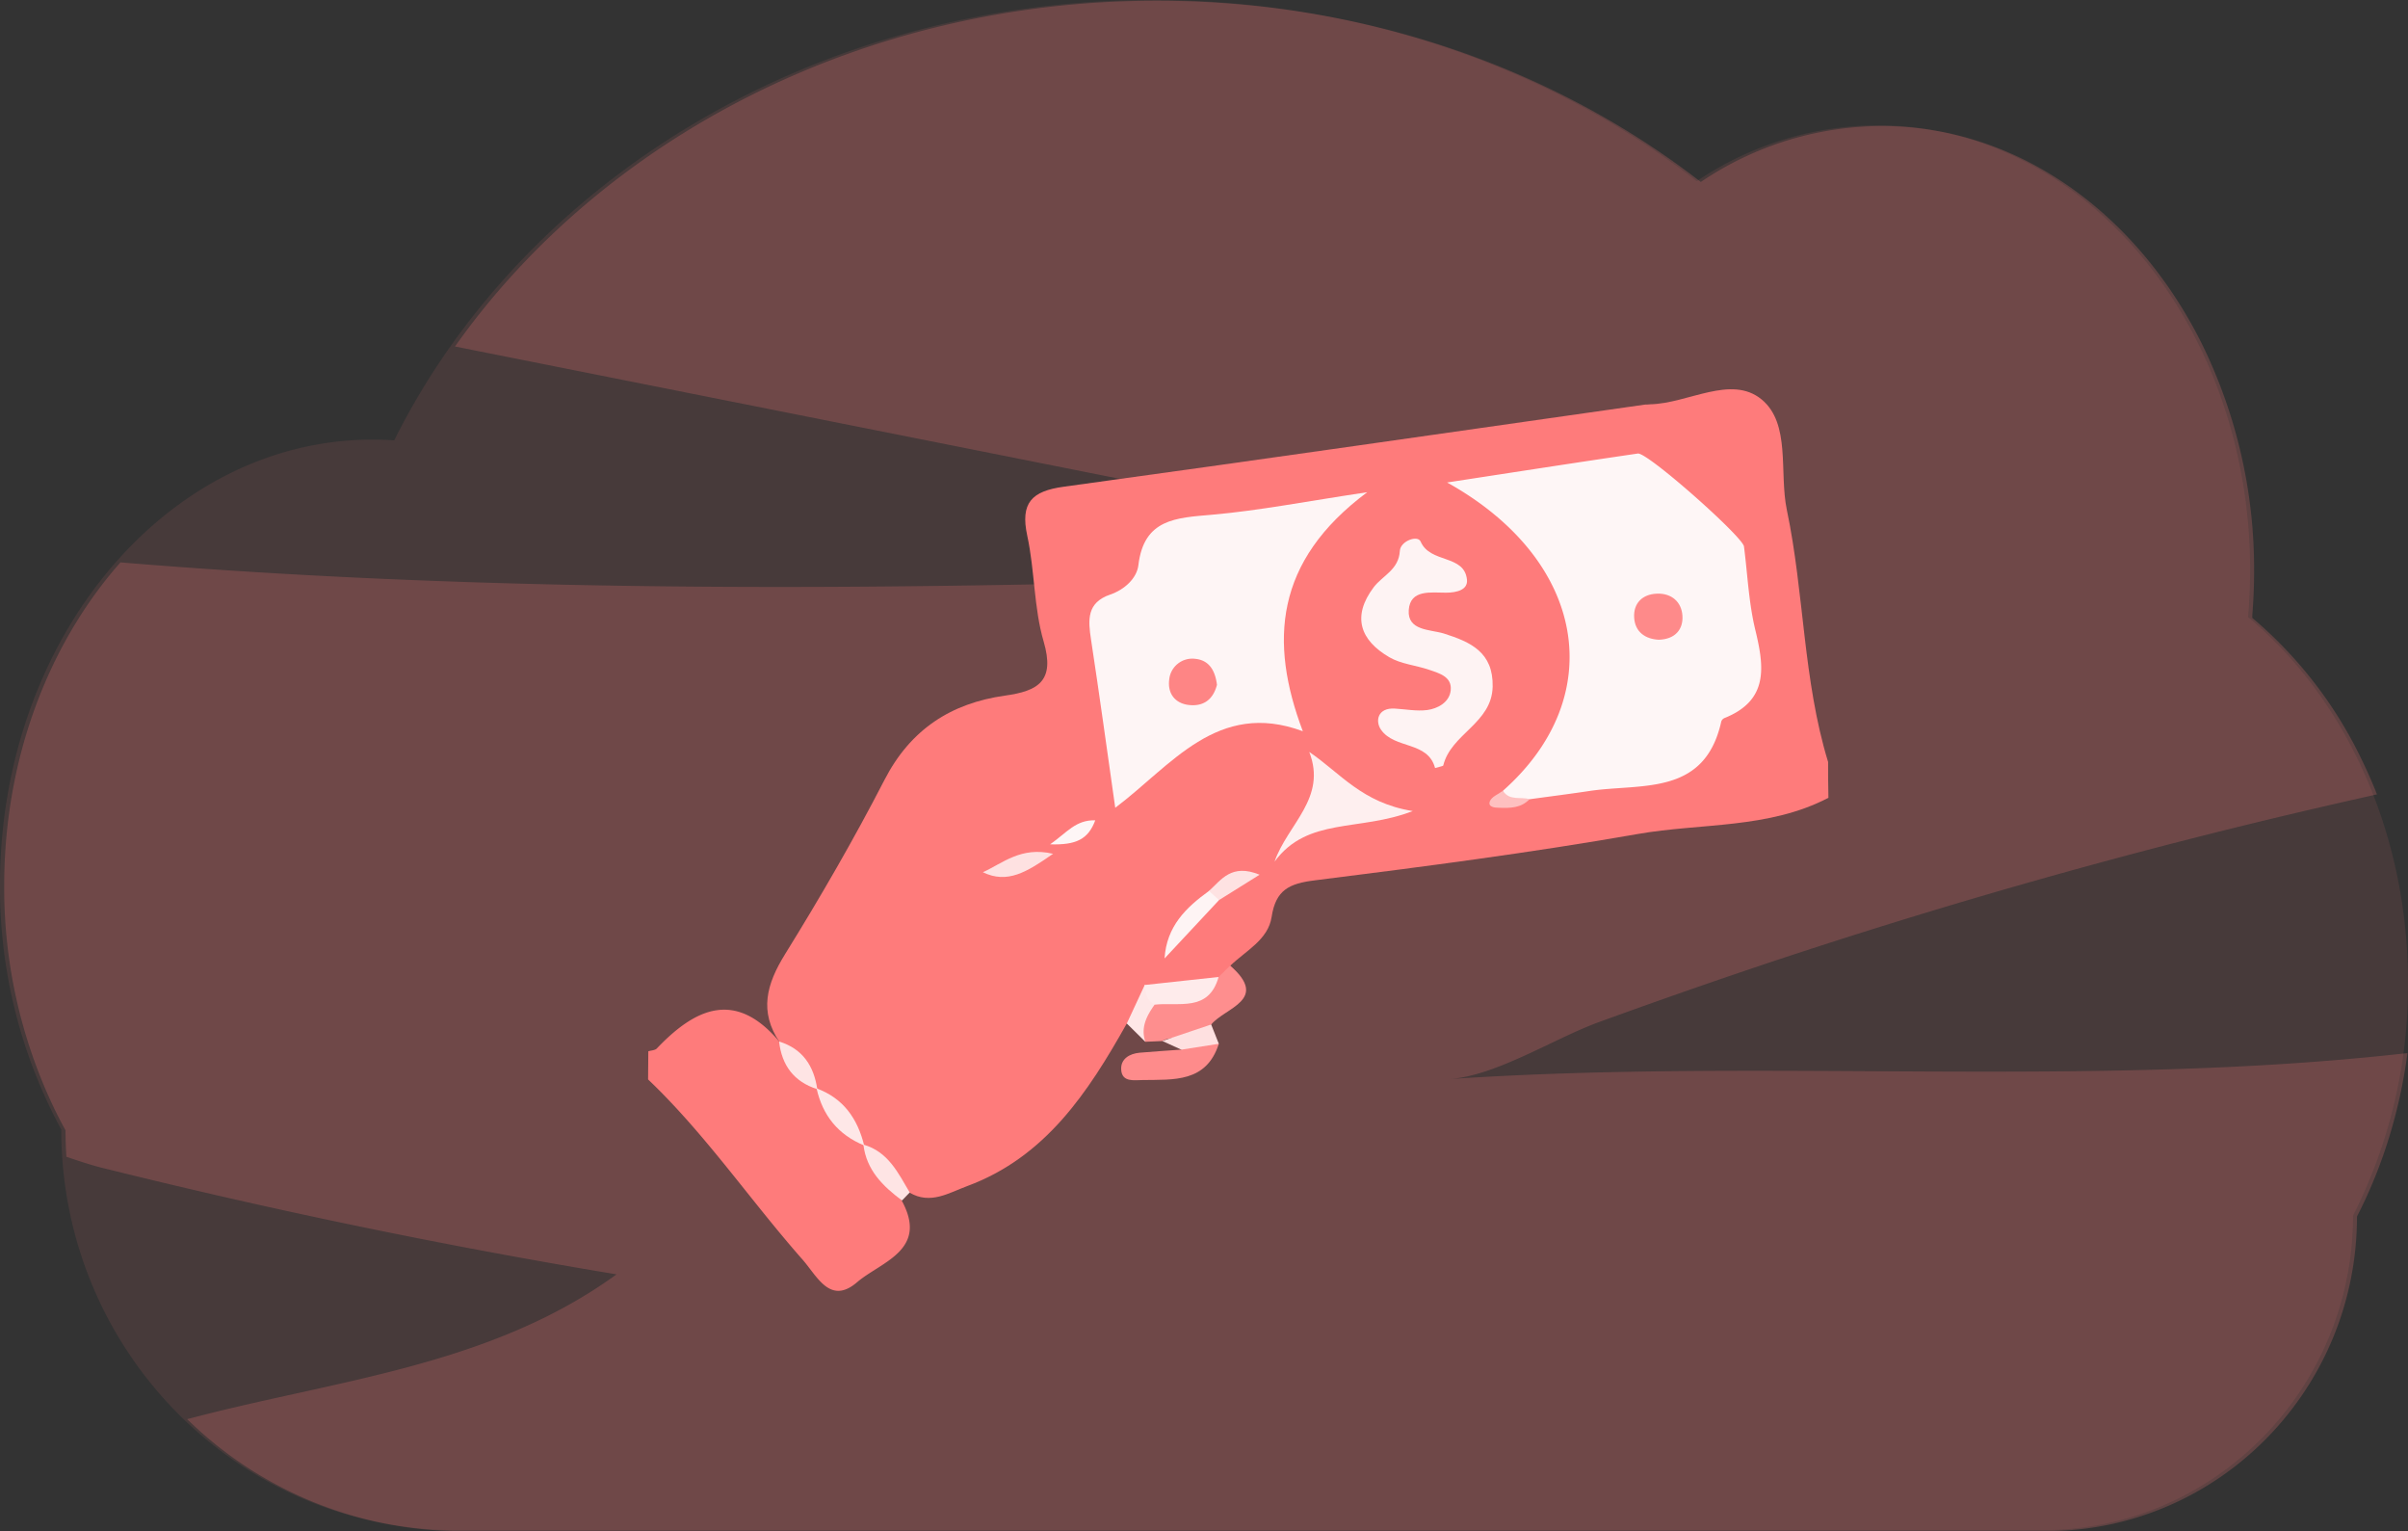 <svg id="Capa_1" data-name="Capa 1" xmlns="http://www.w3.org/2000/svg" viewBox="0 0 624 396.63"><rect x="0" y="0" width="624" height="396.63" fill="#333333" stroke="none"/><defs><style>.cls-1,.cls-2,.cls-3{fill:#fe7b7b;}.cls-1{opacity:0.1;}.cls-1,.cls-2{isolation:isolate;}.cls-2{opacity:0.22;}.cls-4{fill:#fe8e8e;}.cls-5{fill:#fe8b8b;}.cls-6{fill:#fee4e4;}.cls-7{fill:#fee0e0;}.cls-8{fill:#fee7e7;}.cls-9{fill:#fef6f6;}.cls-10{fill:#fef5f5;}.cls-11{fill:#fef3f3;}.cls-12{fill:#feefef;}.cls-13{fill:#feebeb;}.cls-14{fill:#fee1e1;}.cls-15{fill:#fef4f4;}.cls-16{fill:#fee2e2;}.cls-17{fill:#fec0c0;}.cls-18{fill:#fe8a8a;}.cls-19{fill:#fe8585;}</style></defs><path class="cls-1" d="M774,355.19c0-39.23-16.4-73.89-41.45-94.73q.51-5.94.54-12.06c0-63.71-43.22-115.34-96.54-115.34a84.18,84.18,0,0,0-46.86,14.48c-37.75-29.25-87-46.94-140.92-46.94-87.67,0-163.14,46.86-196.61,114.07-1.86-.12-3.73-.19-5.62-.19-53.31,0-96.54,51.64-96.54,115.34a131.39,131.39,0,0,0,15.88,63.4h0C165.88,450.53,211.8,497,268.43,497H679.22c44.48,0,80.53-36.48,80.53-81.48h0A131.84,131.84,0,0,0,774,355.19Z" transform="translate(-150 -100.6)"/><path class="cls-2" d="M773.86,373.42A133,133,0,0,1,769,395.57a125.39,125.39,0,0,1-8.22,20.18c0,45-36.06,81.49-80.54,81.49H269.5a101.61,101.61,0,0,1-71-29,4.27,4.27,0,0,1,.54-.13c37.89-10.05,77.87-13.52,110.73-37.38q-67.17-11.14-133.56-27.66c-2.72-.69-5.82-1.72-9-2.8q-.22-3.41-.23-6.86l-.6-1.09q-1.29-2.42-2.49-4.91a132.18,132.18,0,0,1-12.8-57.39c0-33,11.58-62.73,30.13-83.73,124.84,10.33,250.42,6,375.64,1.55Q501.91,237,447,226q-89.55-17.81-179.09-35.64c38.09-53.83,105.33-89.57,181.92-89.57,53.9,0,103.17,17.7,140.91,46.95a84.16,84.16,0,0,1,46.86-14.49c35.4,0,66.34,22.76,83.14,56.73h0a132.25,132.25,0,0,1,13.38,58.62c0,3.82-.16,7.64-.47,11.4,0,.22,0,.44,0,.67a110.71,110.71,0,0,1,28.58,37.19c.09.18.18.36.26.55,1.25,2.6,2.41,5.27,3.48,8h-.11q-6.87,1.53-13.72,3.11-73.9,17.07-146.44,41.37-20.79,7-41.45,14.52c-11.63,4.26-26.59,13.9-38.64,14.73,82.41-5.53,165.49,2.53,247.53-6.65Z" transform="translate(-150 -100.6)"/><path class="cls-3" d="M318,372.94c.75-.23,1.74-.24,2.21-.73,10.13-10.64,20.53-15.21,31.87-1.62.46.25.93.5,1.4.73,3.07,2.85,5.1,6.62,8.28,9.39a19.59,19.59,0,0,1,2.08,2.38,80.31,80.31,0,0,0,10,12.13,18.44,18.44,0,0,1,2.08,2.42c3,4.41,5.93,8.87,7.73,13.95,7.09,12.9-5.39,15.89-11.55,21.18-7,6-10.32-1.54-14.16-5.9-13.55-15.36-25.09-32.43-40-46.64Z" transform="translate(-150 -100.6)"/><path class="cls-3" d="M623.73,298c0,3.09,0,6.18.08,9.27-15.52,8.1-32.95,6.5-49.45,9.39-27.74,4.87-55.71,8.49-83.67,12-6.62.82-10.1,2.47-11.17,9.49-.9,5.92-6.72,8.76-10.73,12.64.88,1.95-.19,3.16-1.58,4.26-5.79,3.18-12.37,2.84-18.57,4.15-2.45,2-3.5,5.38-6.68,6.6-10,17.78-21,34.54-41.34,42.07-4.76,1.76-9.52,4.85-14.9,1.7-5.72-2.46-7.78-8.46-12-12.4l.19.21c-4.05-5-8.19-9.88-12.33-14.78l.19.21c-3.57-3.9-6.22-8.53-9.9-12.35l.19.18c-5.41-8-3.44-15.08,1.38-22.86,9.13-14.73,17.83-29.76,25.77-45.16,6.75-13.09,17.25-19.86,31.24-21.82,8.6-1.2,13-3.77,10-14-2.57-8.79-2.29-18.38-4.25-27.41-1.85-8.53,1.16-11.57,9.44-12.7,50.27-6.89,100.49-14.15,150.73-21.29.4,0,.81,0,1.21-.06,9.83-.19,21-7.77,28.92-1.26,7.61,6.29,4.51,18.87,6.53,28.6C617.57,254.27,617.2,276.69,623.73,298Z" transform="translate(-150 -100.6)"/><path class="cls-4" d="M465.78,353.69l3-2.95c10.21,8.92-1.27,10.84-4.93,15.28-2.57,6.36-8.76,1.92-12.68,4.27l-4.38.19c-2.61-3.72-1.52-7.05,1.08-10.21C453.53,357.24,461,359,465.78,353.69Z" transform="translate(-150 -100.6)"/><path class="cls-5" d="M465.84,371c-3.23,10.12-11.79,9.25-19.72,9.39-2.14,0-5.42.68-5.58-2.75-.14-2.72,2.14-4.09,4.79-4.33,3.59-.32,7.2-.53,10.8-.8C459.2,371,461.9,367,465.84,371Z" transform="translate(-150 -100.6)"/><path class="cls-6" d="M373.74,397.12c6.4,1.81,9,7.32,12,12.4l-2,2.07C378.75,407.87,374.51,403.69,373.74,397.12Z" transform="translate(-150 -100.6)"/><path class="cls-7" d="M465.84,371l-9.71,1.52-4.94-2.25L463.86,366Z" transform="translate(-150 -100.6)"/><path class="cls-8" d="M449.2,360.87c-2.06,2.89-3.65,5.89-2.4,9.61L442,365.74l4.65-10A5.46,5.46,0,0,1,449.2,360.87Z" transform="translate(-150 -100.6)"/><path class="cls-8" d="M361.6,382.55c6.95,2.56,10.63,7.84,12.33,14.78C367.21,394.58,363.18,389.59,361.6,382.55Z" transform="translate(-150 -100.6)"/><path class="cls-6" d="M351.89,370.41c6.11,1.87,9,6.32,9.9,12.35C355.75,380.84,352.59,376.61,351.89,370.41Z" transform="translate(-150 -100.6)"/><path class="cls-9" d="M539.47,305.45C567,281.08,561.2,245.73,525,225.59c17.44-2.67,33.42-5.16,49.42-7.5,2.5-.36,27.18,21.54,27.51,24.08.93,7.21,1.23,14.57,2.93,21.59,2.34,9.65,3.49,18.27-8,22.86a1.49,1.49,0,0,0-.81.88c-4.3,19.4-20.65,16-34.1,18-5.18.78-10.38,1.43-15.58,2.15C543.7,308.06,540.23,311,539.47,305.45Z" transform="translate(-150 -100.6)"/><path class="cls-10" d="M439,309.86c-2.15-15.09-4.1-29.33-6.27-43.55-.78-5.1-1.17-9.59,5-11.7,3.61-1.23,6.86-4.16,7.27-7.61,1.43-12,9.76-12.24,19-13.05,12.35-1.08,24.59-3.49,40.3-5.84-24,17.86-25.43,38.79-16.69,61.92C465.44,281.81,453.49,299,439,309.86Z" transform="translate(-150 -100.6)"/><path class="cls-11" d="M521.88,299.56c-1.86-7-10.48-4.87-14-9.91-1.56-2.21-.91-5.75,3.55-5.49,2.8.16,5.66.73,8.39.38s5.78-2,6.11-5.09c.38-3.53-2.93-4.43-5.57-5.33-3.43-1.18-7.29-1.49-10.33-3.26-7.55-4.39-9.76-10.54-4.07-18.11,2.32-3.07,6.51-4.51,6.79-9.44.14-2.55,4.62-4.19,5.39-2.41,2.48,5.72,11.29,3.27,12,9.83.3,2.72-2.73,3.4-5.41,3.41-3.92,0-9.29-.91-9.67,4.49s5.52,5,9.07,6.08c7,2.21,12.84,4.86,12.67,13.75C536.61,288,526,290.67,524,298.9,523.9,299.1,523.23,299.15,521.88,299.56Z" transform="translate(-150 -100.6)"/><path class="cls-12" d="M516.09,310.71c-13.91,5.39-27.23,1.47-35.81,13.1,3.43-9.78,13.64-16.42,9-28.41C497.36,300.88,502.94,308.6,516.09,310.71Z" transform="translate(-150 -100.6)"/><path class="cls-13" d="M449.2,360.87c-2-1.11-2.48-3-2.59-5.1l19.17-2.08C463.2,362.88,455.44,360.13,449.2,360.87Z" transform="translate(-150 -100.6)"/><path class="cls-14" d="M404.69,326.56c5.16-2.33,9.86-6.74,18.2-4.78C416.05,326.55,411.06,329.63,404.69,326.56Z" transform="translate(-150 -100.6)"/><path class="cls-15" d="M465.91,333.76l-14.13,15.13c.51-8.33,5.58-13.21,11.51-17.48C465.71,330.46,466.14,331.74,465.91,333.76Z" transform="translate(-150 -100.6)"/><path class="cls-16" d="M465.91,333.76l-2.62-2.35c3.19-2.89,5.83-7.19,13.12-4.21Z" transform="translate(-150 -100.6)"/><path class="cls-9" d="M422.13,319.33c4.35-3.05,6.64-6.38,11.69-6.22C432,318,428.91,319.54,422.13,319.33Z" transform="translate(-150 -100.6)"/><path class="cls-17" d="M539.47,305.45c1.68,2.69,4.59,1.48,6.89,2.18-2.18,2.31-5,2.33-7.87,2.23-1.14,0-3-.19-2.41-1.68C536.51,307,538.29,306.34,539.47,305.45Z" transform="translate(-150 -100.6)"/><path class="cls-18" d="M579.88,266.33c-3.51-.17-6.18-2-6.41-5.72s2.11-6.08,5.91-6.22,6.38,2.16,6.6,5.72S584.1,266.18,579.88,266.33Z" transform="translate(-150 -100.6)"/><path class="cls-19" d="M465.36,278c-.94,3.65-3.29,5.57-7,5.26-3.84-.32-5.83-3-5.38-6.55a6,6,0,0,1,6.79-5.43C463.5,271.65,464.94,274.58,465.36,278Z" transform="translate(-150 -100.6)"/></svg>